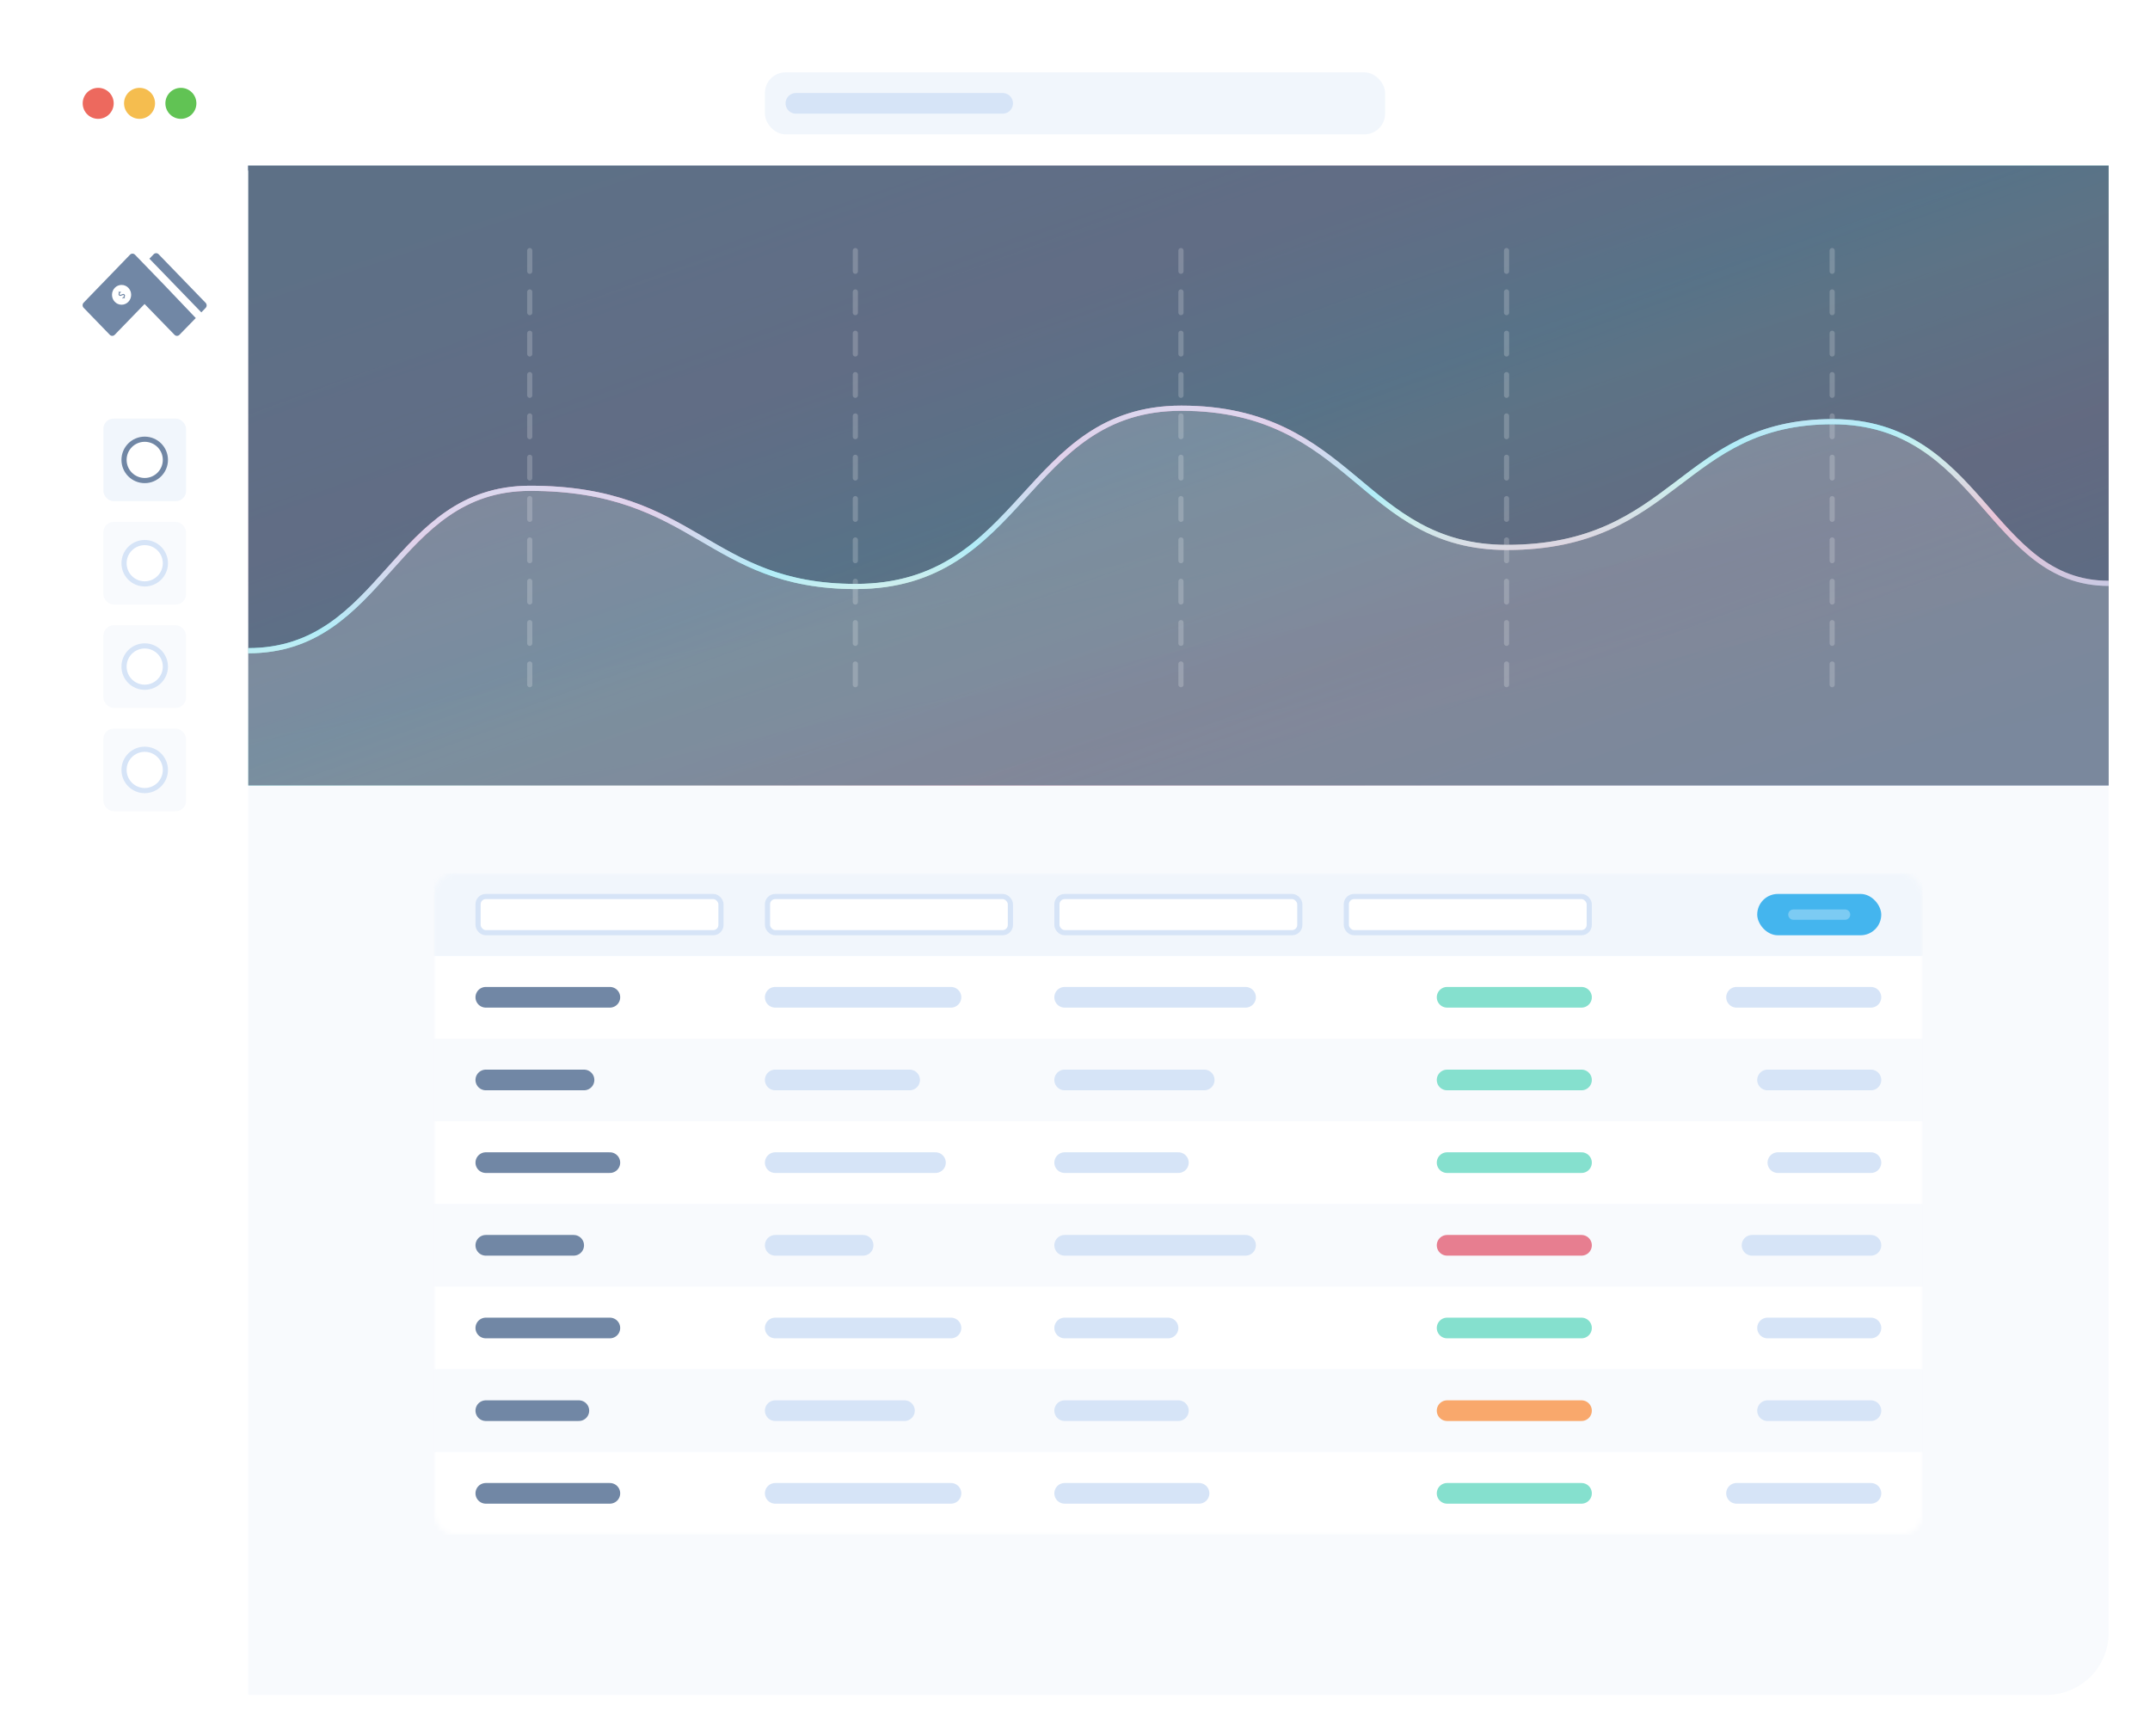 <svg width="416" height="336" viewBox="0 0 416 336" fill="none" xmlns="http://www.w3.org/2000/svg">
<g id="Layout=Orders" filter="url(#filter0_d)">
<g clip-path="url(#clip0)">
<g id="Content">
<path id="Background" d="M48 152H408V316C408 322.627 402.627 328 396 328H48V152Z" fill="#F8FAFD"/>
<g id="Table" filter="url(#filter1_d)">
<mask id="mask0" mask-type="alpha" maskUnits="userSpaceOnUse" x="84" y="168" width="288" height="128">
<rect id="Background_2" x="84" y="168" width="288" height="128" rx="4" fill="#C4C4C4"/>
</mask>
<g mask="url(#mask0)">
<g id="Row">
<rect id="Background_3" x="84" y="184" width="288" height="16" fill="white"/>
<path id="Vector 7" d="M94 192H118" stroke="#7187A5" stroke-width="4" stroke-linecap="round"/>
<path id="Vector 8" d="M150 192H184" stroke="#D6E4F7" stroke-width="4" stroke-linecap="round"/>
<path id="Vector 9" d="M206 192H241" stroke="#D6E4F7" stroke-width="4" stroke-linecap="round"/>
<path id="Vector 10" d="M280 192H306" stroke="#85E0CE" stroke-width="4" stroke-linecap="round"/>
<path id="Vector 11" d="M336 192H362" stroke="#D6E4F7" stroke-width="4" stroke-linecap="round"/>
</g>
<g id="Row_2">
<path id="Background_4" d="M84 168H372V184H84V168Z" fill="#F1F6FC"/>
<rect id="Rectangle 154" x="92.5" y="172.5" width="47" height="7" rx="1.5" fill="white" stroke="#D6E4F7"/>
<rect id="Rectangle 155" x="148.5" y="172.5" width="47" height="7" rx="1.5" fill="white" stroke="#D6E4F7"/>
<rect id="Rectangle 156" x="204.5" y="172.5" width="47" height="7" rx="1.5" fill="white" stroke="#D6E4F7"/>
<rect id="Rectangle 157" x="260.5" y="172.5" width="47" height="7" rx="1.5" fill="white" stroke="#D6E4F7"/>
<g id="Button">
<rect id="Rectangle 158" x="340" y="172" width="24" height="8" rx="4" fill="#44B5EE"/>
<path id="Vector 11_2" d="M347 176L357 176" stroke="white" stroke-opacity="0.3" stroke-width="2" stroke-linecap="round"/>
</g>
</g>
<g id="Row_3">
<rect id="Background_5" x="84" y="200" width="288" height="16" fill="#F8FAFD"/>
<path id="Vector 7_2" d="M94 208H113" stroke="#7187A5" stroke-width="4" stroke-linecap="round"/>
<path id="Vector 8_2" d="M150 208H176" stroke="#D6E4F7" stroke-width="4" stroke-linecap="round"/>
<path id="Vector 9_2" d="M206 208H233" stroke="#D6E4F7" stroke-width="4" stroke-linecap="round"/>
<path id="Vector 10_2" d="M280 208H306" stroke="#85E0CE" stroke-width="4" stroke-linecap="round"/>
<path id="Vector 11_3" d="M342 208L362 208" stroke="#D6E4F7" stroke-width="4" stroke-linecap="round"/>
</g>
<g id="Row_4">
<rect id="Background_6" x="84" y="216" width="288" height="16" fill="white"/>
<path id="Vector 7_3" d="M94 224H118" stroke="#7187A5" stroke-width="4" stroke-linecap="round"/>
<path id="Vector 8_3" d="M150 224H181" stroke="#D6E4F7" stroke-width="4" stroke-linecap="round"/>
<path id="Vector 9_3" d="M206 224H228" stroke="#D6E4F7" stroke-width="4" stroke-linecap="round"/>
<path id="Vector 10_3" d="M280 224H306" stroke="#85E0CE" stroke-width="4" stroke-linecap="round"/>
<path id="Vector 11_4" d="M344 224L362 224" stroke="#D6E4F7" stroke-width="4" stroke-linecap="round"/>
</g>
<g id="Row_5">
<rect id="Background_7" x="84" y="232" width="288" height="16" fill="#F8FAFD"/>
<path id="Vector 7_4" d="M94 240H111" stroke="#7187A5" stroke-width="4" stroke-linecap="round"/>
<path id="Vector 8_4" d="M150 240H167" stroke="#D6E4F7" stroke-width="4" stroke-linecap="round"/>
<path id="Vector 9_4" d="M206 240H241" stroke="#D6E4F7" stroke-width="4" stroke-linecap="round"/>
<path id="Vector 10_4" d="M280 240H306" stroke="#E77E90" stroke-width="4" stroke-linecap="round"/>
<path id="Vector 11_5" d="M339 240L362 240" stroke="#D6E4F7" stroke-width="4" stroke-linecap="round"/>
</g>
<g id="Row_6">
<rect id="Background_8" x="84" y="248" width="288" height="16" fill="white"/>
<path id="Vector 7_5" d="M94 256H118" stroke="#7187A5" stroke-width="4" stroke-linecap="round"/>
<path id="Vector 8_5" d="M150 256H184" stroke="#D6E4F7" stroke-width="4" stroke-linecap="round"/>
<path id="Vector 9_5" d="M206 256H226" stroke="#D6E4F7" stroke-width="4" stroke-linecap="round"/>
<path id="Vector 10_5" d="M280 256H306" stroke="#85E0CE" stroke-width="4" stroke-linecap="round"/>
<path id="Vector 11_6" d="M342 256L362 256" stroke="#D6E4F7" stroke-width="4" stroke-linecap="round"/>
</g>
<g id="Row_7">
<rect id="Background_9" x="84" y="264" width="288" height="16" fill="#F8FAFD"/>
<path id="Vector 7_6" d="M94 272H112" stroke="#7187A5" stroke-width="4" stroke-linecap="round"/>
<path id="Vector 8_6" d="M150 272H175" stroke="#D6E4F7" stroke-width="4" stroke-linecap="round"/>
<path id="Vector 9_6" d="M206 272H228" stroke="#D6E4F7" stroke-width="4" stroke-linecap="round"/>
<path id="Vector 10_6" d="M280 272H306" stroke="#F9A86C" stroke-width="4" stroke-linecap="round"/>
<path id="Vector 11_7" d="M342 272L362 272" stroke="#D6E4F7" stroke-width="4" stroke-linecap="round"/>
</g>
<g id="Row_8">
<path id="Background_10" d="M84 280H372V296H84V280Z" fill="white"/>
<path id="Vector 7_7" d="M94 288H118" stroke="#7187A5" stroke-width="4" stroke-linecap="round"/>
<path id="Vector 8_7" d="M150 288H184" stroke="#D6E4F7" stroke-width="4" stroke-linecap="round"/>
<path id="Vector 9_7" d="M206 288H232" stroke="#D6E4F7" stroke-width="4" stroke-linecap="round"/>
<path id="Vector 10_7" d="M280 288H306" stroke="#85E0CE" stroke-width="4" stroke-linecap="round"/>
<path id="Vector 11_8" d="M336 288H362" stroke="#D6E4F7" stroke-width="4" stroke-linecap="round"/>
</g>
</g>
</g>
</g>
<g id="Graph">
<g id="Background_11">
<rect x="48" y="32" width="360" height="120" fill="url(#paint0_linear)"/>
<rect x="48" y="32" width="360" height="120" fill="url(#paint1_linear)"/>
<rect x="48" y="32" width="360" height="120" fill="#41546C" fill-opacity="0.8"/>
</g>
<g id="Group 444" opacity="0.2">
<line id="Line 51" x1="102.5" y1="48.5" x2="102.5" y2="135.5" stroke="white" stroke-linecap="round" stroke-dasharray="4 4"/>
<line id="Line 52" x1="228.5" y1="48.5" x2="228.5" y2="135.5" stroke="white" stroke-linecap="round" stroke-dasharray="4 4"/>
<line id="Line 55" x1="165.5" y1="48.5" x2="165.5" y2="135.5" stroke="white" stroke-linecap="round" stroke-dasharray="4 4"/>
<line id="Line 53" x1="354.5" y1="48.5" x2="354.5" y2="135.5" stroke="white" stroke-linecap="round" stroke-dasharray="4 4"/>
<line id="Line 54" x1="291.5" y1="48.5" x2="291.5" y2="135.5" stroke="white" stroke-linecap="round" stroke-dasharray="4 4"/>
</g>
<g id="Vector 1" opacity="0.2">
<path d="M102.562 94.5C76.125 94.5 74.438 125.929 48 125.929V152H408V112.893C384.938 112.893 383.25 81.607 354.562 81.607C325.312 81.607 324.188 105.94 291.562 105.94C263.438 105.94 261.75 79 228.562 79C198.188 79 198.188 113.5 165.562 113.5C136.875 113.5 134.625 94.5 102.562 94.5Z" fill="url(#paint2_linear)"/>
<path d="M102.562 94.5C76.125 94.5 74.438 125.929 48 125.929V152H408V112.893C384.938 112.893 383.25 81.607 354.562 81.607C325.312 81.607 324.188 105.94 291.562 105.94C263.438 105.94 261.75 79 228.562 79C198.188 79 198.188 113.5 165.562 113.5C136.875 113.5 134.625 94.5 102.562 94.5Z" fill="url(#paint3_linear)"/>
<path d="M102.562 94.5C76.125 94.5 74.438 125.929 48 125.929V152H408V112.893C384.938 112.893 383.25 81.607 354.562 81.607C325.312 81.607 324.188 105.94 291.562 105.94C263.438 105.94 261.75 79 228.562 79C198.188 79 198.188 113.5 165.562 113.5C136.875 113.5 134.625 94.5 102.562 94.5Z" fill="white" fill-opacity="0.9"/>
</g>
<g id="Vector 1_2">
<path d="M48 125.929C74.438 125.929 76.125 94.5 102.562 94.5C134.625 94.5 136.875 113.5 165.562 113.5C198.188 113.5 198.188 79 228.562 79C261.75 79 263.438 105.94 291.562 105.94C324.188 105.94 325.312 81.607 354.562 81.607C383.25 81.607 384.938 112.893 408 112.893" stroke="url(#paint4_linear)"/>
<path d="M48 125.929C74.438 125.929 76.125 94.5 102.562 94.5C134.625 94.5 136.875 113.5 165.562 113.5C198.188 113.5 198.188 79 228.562 79C261.75 79 263.438 105.94 291.562 105.94C324.188 105.94 325.312 81.607 354.562 81.607C383.25 81.607 384.938 112.893 408 112.893" stroke="url(#paint5_linear)"/>
</g>
</g>
<g id="Nav" filter="url(#filter2_d)">
<path id="Background_12" d="M8 32H48V328H16C11.582 328 8 324.418 8 320V32Z" fill="white"/>
<g id="Item">
<rect id="Rectangle 198" x="20" y="80" width="16" height="16" rx="2" fill="#F1F6FC"/>
<circle id="Ellipse 42" cx="28" cy="88" r="4" fill="white" stroke="#7187A5"/>
</g>
<g id="Item_2">
<rect id="Rectangle 198_2" x="20" y="100" width="16" height="16" rx="2" fill="#F8FAFD"/>
<circle id="Ellipse 42_2" cx="28" cy="108" r="4" fill="white" stroke="#D6E4F7"/>
</g>
<g id="Item_3">
<rect id="Rectangle 198_3" x="20" y="120" width="16" height="16" rx="2" fill="#F8FAFD"/>
<circle id="Ellipse 42_3" cx="28" cy="128" r="4" fill="white" stroke="#D6E4F7"/>
</g>
<g id="Item_4">
<rect id="Rectangle 198_4" x="20" y="140" width="16" height="16" rx="2" fill="#F8FAFD"/>
<circle id="Ellipse 42_4" cx="28" cy="148" r="4" fill="white" stroke="#D6E4F7"/>
</g>
<g id="Logo" clip-path="url(#clip1)">
<path id="Glyph" fill-rule="evenodd" clip-rule="evenodd" d="M29.738 48.204C30.002 47.932 30.428 47.932 30.692 48.204L39.786 57.605C40.049 57.878 40.049 58.319 39.786 58.591L38.955 59.45L28.907 49.064L29.738 48.204ZM31.651 54.013L26.113 48.291C25.849 48.019 25.422 48.019 25.16 48.291L16.181 57.577C15.917 57.849 15.917 58.291 16.181 58.563L21.242 63.792C21.506 64.064 21.932 64.064 22.195 63.793L27.973 57.833L33.767 63.796C34.03 64.067 34.454 64.067 34.718 63.797L37.882 60.55L31.651 54.013ZM23.524 57.972C22.481 57.972 21.67 57.095 21.67 56.056C21.67 55.017 22.481 54.14 23.524 54.14C24.566 54.14 25.378 55.017 25.378 56.056C25.377 57.095 24.566 57.972 23.524 57.972ZM24.083 55.98C24.151 56.051 24.187 56.132 24.189 56.221C24.19 56.311 24.158 56.401 24.092 56.489C24.089 56.495 24.09 56.5 24.093 56.504L24.181 56.591C24.185 56.596 24.187 56.601 24.186 56.608C24.187 56.614 24.185 56.619 24.181 56.624L24.079 56.729C24.075 56.733 24.069 56.736 24.062 56.736C24.057 56.736 24.052 56.733 24.047 56.729L23.961 56.637C23.958 56.634 23.953 56.633 23.947 56.636L23.774 56.797L23.665 56.676L23.917 56.425C23.968 56.372 23.989 56.313 23.991 56.263C23.995 56.213 23.979 56.169 23.943 56.132C23.919 56.107 23.891 56.093 23.861 56.09C23.829 56.087 23.794 56.092 23.754 56.107C23.714 56.119 23.657 56.141 23.583 56.173C23.502 56.21 23.433 56.237 23.376 56.254C23.32 56.271 23.262 56.275 23.204 56.265C23.145 56.254 23.089 56.222 23.038 56.169C22.972 56.1 22.938 56.023 22.935 55.938C22.933 55.852 22.962 55.767 23.021 55.684C23.024 55.678 23.023 55.673 23.02 55.669L22.921 55.572C22.916 55.568 22.914 55.563 22.914 55.557C22.914 55.55 22.916 55.544 22.921 55.54L23.022 55.435C23.027 55.43 23.032 55.428 23.038 55.429C23.044 55.428 23.049 55.43 23.054 55.435L23.149 55.538C23.152 55.542 23.157 55.543 23.163 55.54L23.29 55.409L23.405 55.528L23.232 55.706C23.145 55.796 23.135 55.847 23.13 55.894C23.124 55.94 23.14 55.983 23.177 56.02C23.203 56.047 23.23 56.063 23.26 56.066C23.291 56.069 23.326 56.064 23.366 56.051C23.406 56.037 23.464 56.012 23.54 55.977C23.622 55.94 23.691 55.914 23.744 55.898C23.799 55.88 23.857 55.877 23.917 55.887C23.976 55.896 24.031 55.927 24.083 55.98Z" fill="#7187A5"/>
</g>
</g>
<g id="Window bar">
<rect width="400" height="24" transform="translate(8 8)" fill="white"/>
<g id="Stop lights">
<circle id="Ellipse 1" cx="19" cy="20" r="3" fill="#ED695E"/>
<circle id="Ellipse 2" cx="27" cy="20" r="3" fill="#F5BD4F"/>
<circle id="Ellipse 3" cx="35" cy="20" r="3" fill="#61C354"/>
</g>
<g id="Navigation bar">
<rect x="148" y="14" width="120" height="12" rx="4" fill="#F1F6FC"/>
<path id="Vector 23" d="M154 20H194" stroke="#D6E4F7" stroke-width="4" stroke-linecap="round"/>
</g>
</g>
</g>
</g>
<defs>
<filter id="filter0_d" x="0" y="0" width="416" height="336" filterUnits="userSpaceOnUse" color-interpolation-filters="sRGB">
<feFlood flood-opacity="0" result="BackgroundImageFix"/>
<feColorMatrix in="SourceAlpha" type="matrix" values="0 0 0 0 0 0 0 0 0 0 0 0 0 0 0 0 0 0 127 0"/>
<feOffset/>
<feGaussianBlur stdDeviation="4"/>
<feColorMatrix type="matrix" values="0 0 0 0 0.157 0 0 0 0 0.2 0 0 0 0 0.255 0 0 0 0.15 0"/>
<feBlend mode="normal" in2="BackgroundImageFix" result="effect1_dropShadow"/>
<feBlend mode="normal" in="SourceGraphic" in2="effect1_dropShadow" result="shape"/>
</filter>
<filter id="filter1_d" x="82" y="167" width="292" height="132" filterUnits="userSpaceOnUse" color-interpolation-filters="sRGB">
<feFlood flood-opacity="0" result="BackgroundImageFix"/>
<feColorMatrix in="SourceAlpha" type="matrix" values="0 0 0 0 0 0 0 0 0 0 0 0 0 0 0 0 0 0 127 0"/>
<feOffset dy="1"/>
<feGaussianBlur stdDeviation="1"/>
<feColorMatrix type="matrix" values="0 0 0 0 0.157 0 0 0 0 0.2 0 0 0 0 0.255 0 0 0 0.15 0"/>
<feBlend mode="normal" in2="BackgroundImageFix" result="effect1_dropShadow"/>
<feBlend mode="normal" in="SourceGraphic" in2="effect1_dropShadow" result="shape"/>
</filter>
<filter id="filter2_d" x="6" y="31" width="44" height="300" filterUnits="userSpaceOnUse" color-interpolation-filters="sRGB">
<feFlood flood-opacity="0" result="BackgroundImageFix"/>
<feColorMatrix in="SourceAlpha" type="matrix" values="0 0 0 0 0 0 0 0 0 0 0 0 0 0 0 0 0 0 127 0"/>
<feOffset dy="1"/>
<feGaussianBlur stdDeviation="1"/>
<feColorMatrix type="matrix" values="0 0 0 0 0.157 0 0 0 0 0.2 0 0 0 0 0.255 0 0 0 0.15 0"/>
<feBlend mode="normal" in2="BackgroundImageFix" result="effect1_dropShadow"/>
<feBlend mode="normal" in="SourceGraphic" in2="effect1_dropShadow" result="shape"/>
</filter>
<linearGradient id="paint0_linear" x1="48" y1="32" x2="120" y2="248" gradientUnits="userSpaceOnUse">
<stop offset="0.104" stop-color="#ACC9DA"/>
<stop offset="0.203" stop-color="#E7AED2"/>
<stop offset="0.318" stop-color="#FF9ECA"/>
<stop offset="0.479" stop-color="#6EFFFB"/>
<stop offset="0.536" stop-color="#BCFFDF"/>
<stop offset="0.693" stop-color="#FF9FB4"/>
<stop offset="0.919" stop-color="#ACB8DA"/>
</linearGradient>
<linearGradient id="paint1_linear" x1="98.625" y1="48.125" x2="156.658" y2="206.926" gradientUnits="userSpaceOnUse">
<stop stop-color="#D6E4F7" stop-opacity="0.83"/>
<stop offset="1" stop-color="#D6E4F7" stop-opacity="0.46"/>
</linearGradient>
<linearGradient id="paint2_linear" x1="48" y1="79" x2="76.436" y2="219.234" gradientUnits="userSpaceOnUse">
<stop offset="0.104" stop-color="#ACC9DA"/>
<stop offset="0.203" stop-color="#E7AED2"/>
<stop offset="0.318" stop-color="#FF9ECA"/>
<stop offset="0.479" stop-color="#6EFFFB"/>
<stop offset="0.536" stop-color="#BCFFDF"/>
<stop offset="0.693" stop-color="#FF9FB4"/>
<stop offset="0.919" stop-color="#ACB8DA"/>
</linearGradient>
<linearGradient id="paint3_linear" x1="98.625" y1="88.809" x2="121.823" y2="193.157" gradientUnits="userSpaceOnUse">
<stop stop-color="#D6E4F7" stop-opacity="0.83"/>
<stop offset="1" stop-color="#D6E4F7" stop-opacity="0.46"/>
</linearGradient>
<linearGradient id="paint4_linear" x1="48" y1="79" x2="60.031" y2="171.289" gradientUnits="userSpaceOnUse">
<stop offset="0.104" stop-color="#ACC9DA"/>
<stop offset="0.203" stop-color="#E7AED2"/>
<stop offset="0.318" stop-color="#FF9ECA"/>
<stop offset="0.479" stop-color="#6EFFFB"/>
<stop offset="0.536" stop-color="#BCFFDF"/>
<stop offset="0.693" stop-color="#FF9FB4"/>
<stop offset="0.919" stop-color="#ACB8DA"/>
</linearGradient>
<linearGradient id="paint5_linear" x1="98.625" y1="85.306" x2="108.484" y2="154.293" gradientUnits="userSpaceOnUse">
<stop stop-color="#D6E4F7" stop-opacity="0.83"/>
<stop offset="1" stop-color="#D6E4F7" stop-opacity="0.46"/>
</linearGradient>
<clipPath id="clip0">
<path d="M8 16C8 11.582 11.582 8 16 8H400C404.418 8 408 11.582 408 16V320C408 324.418 404.418 328 400 328H16C11.582 328 8 324.418 8 320V16Z" fill="white"/>
</clipPath>
<clipPath id="clip1">
<rect width="24" height="16" fill="white" transform="translate(16 48)"/>
</clipPath>
</defs>
</svg>
